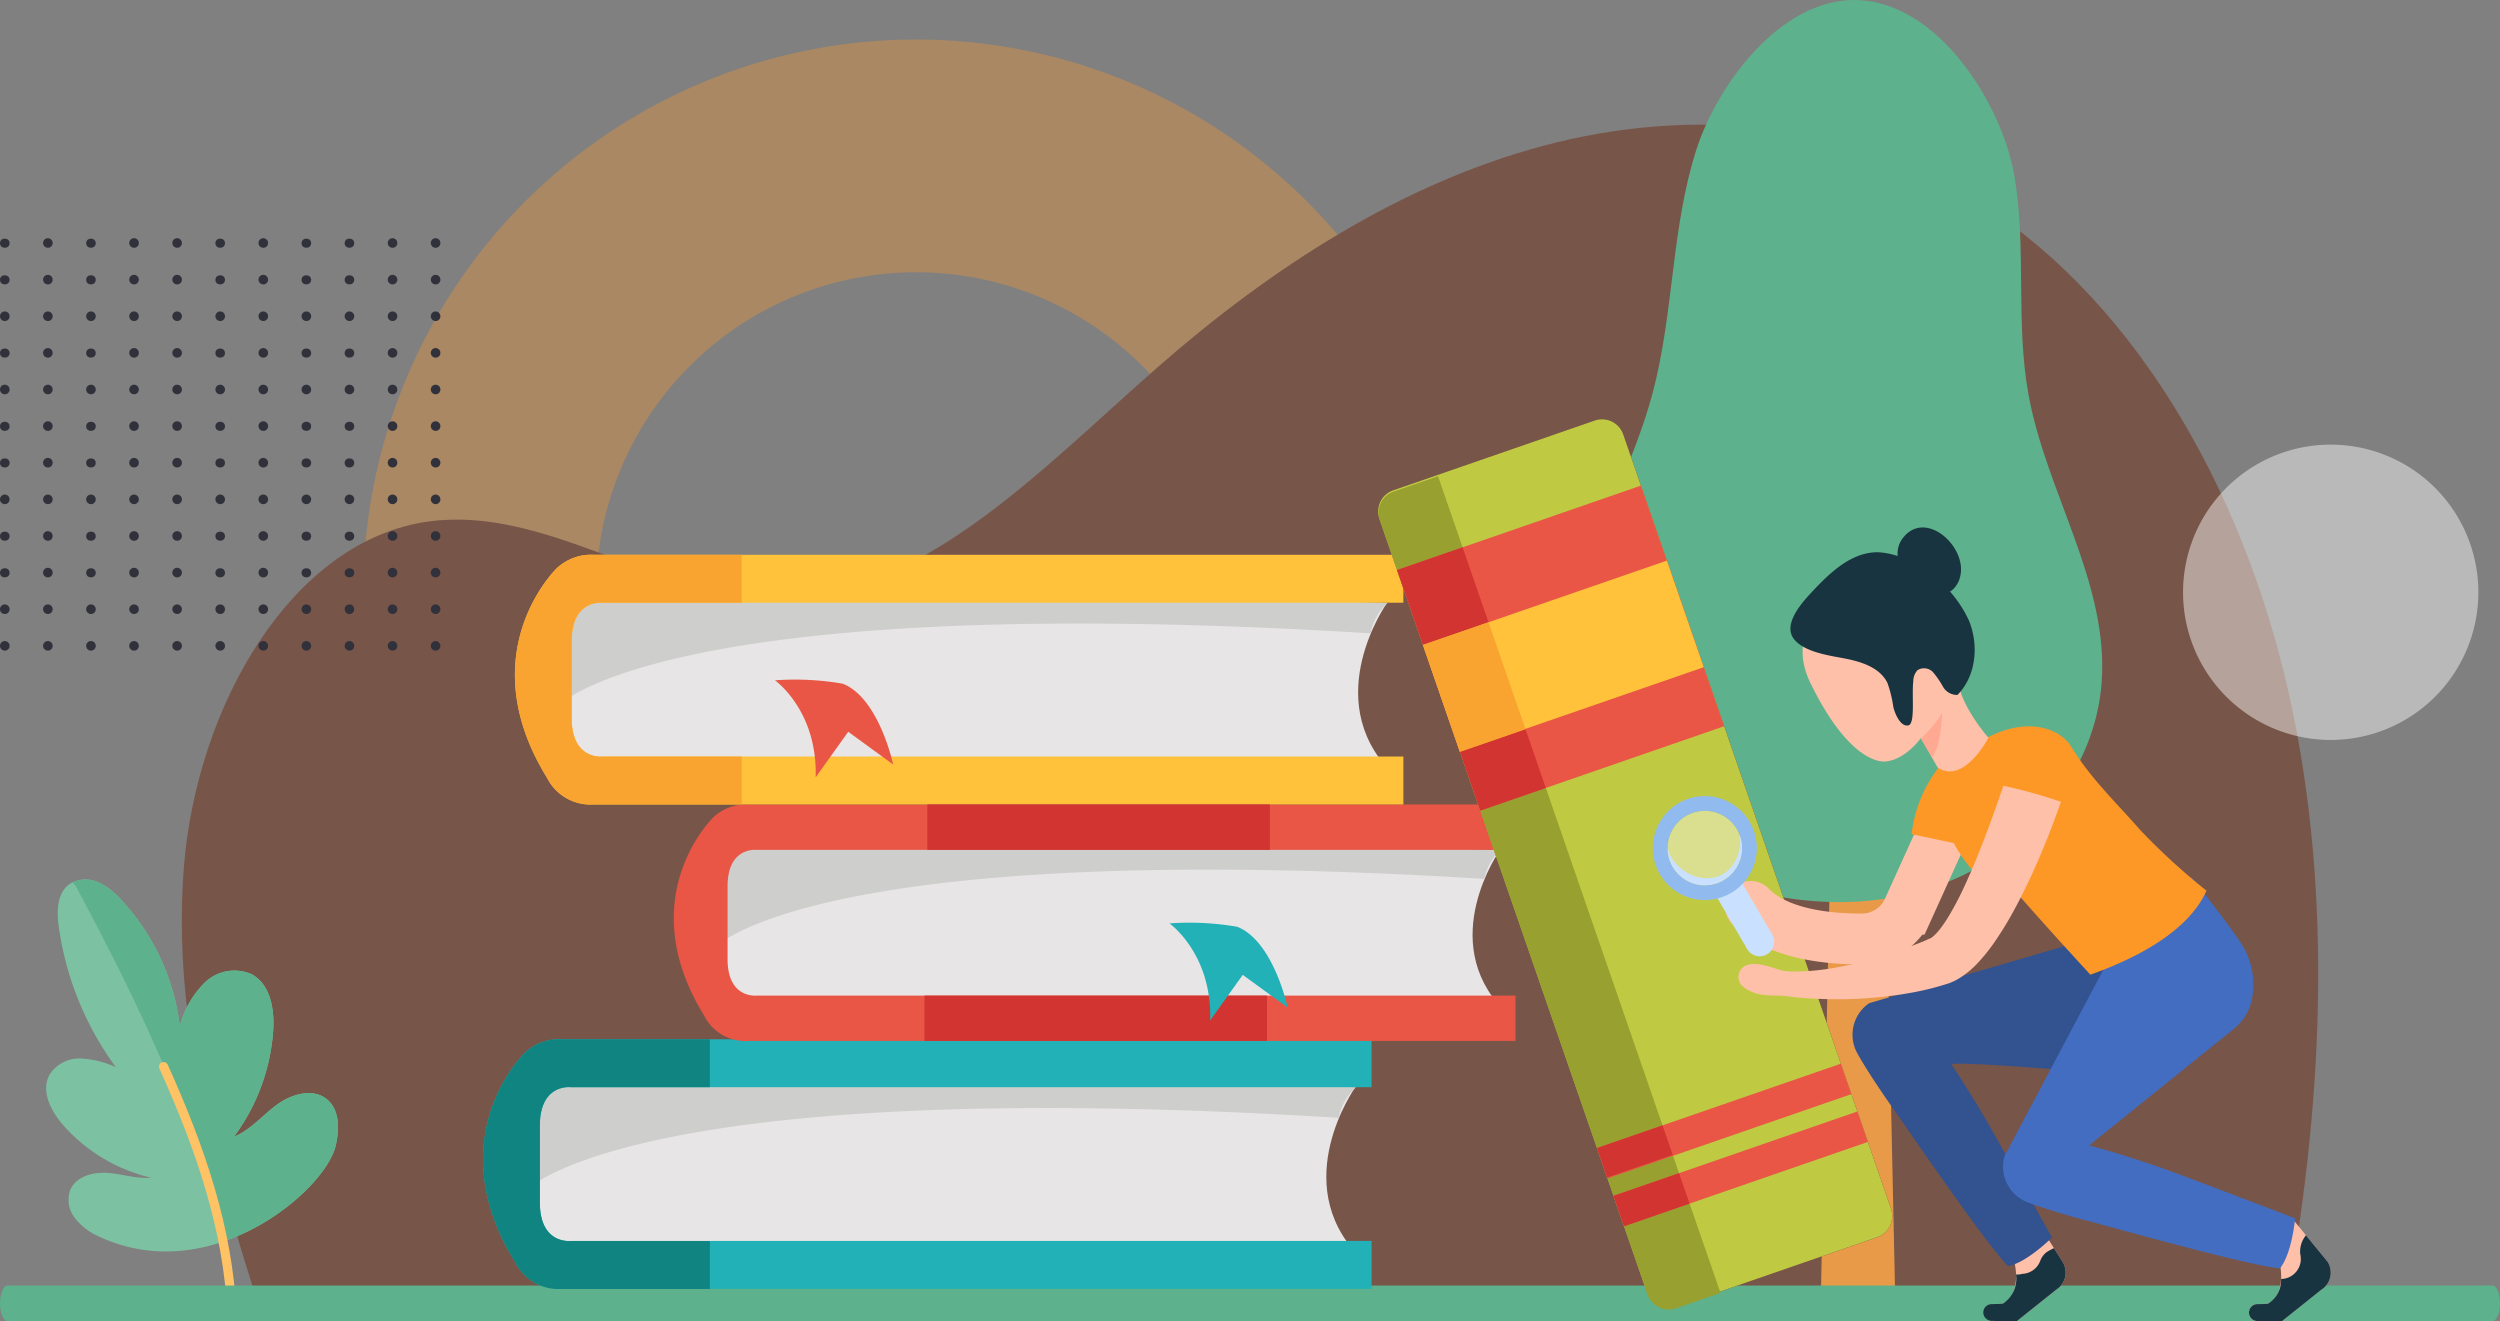 <svg xmlns="http://www.w3.org/2000/svg" xmlns:xlink="http://www.w3.org/1999/xlink" width="295" height="155.889" viewBox="0 0 295 155.889">
  <rect x="0" y="0" width="295" height="155.889" fill="#808080" stroke="none"/>
  <defs>
    <clipPath id="clip-path">
      <rect id="Rectángulo_48417" data-name="Rectángulo 48417" width="137" height="69.891" transform="translate(0 9)" fill="#12263f"/>
    </clipPath>
  </defs>
  <g id="Grupo_953317" data-name="Grupo 953317" transform="translate(-909.966 -3580)">
    <g id="Grupo_952457" data-name="Grupo 952457" transform="translate(861.359 3487.515)">
      <g id="Enmascarar_grupo_952127" data-name="Enmascarar grupo 952127" transform="translate(88.641 83.485)" opacity="0.33" clip-path="url(#clip-path)">
        <path id="Trazado_151731" data-name="Trazado 151731" d="M65.23,103A37.765,37.765,0,1,1,103,65.23,37.808,37.808,0,0,1,65.23,103m0,27.465A65.23,65.23,0,1,0,0,65.23,65.23,65.23,0,0,0,65.23,130.461Z" transform="translate(2.83 13.661)" fill="#fd9827"/>
      </g>
      <path id="Trazado_656891" data-name="Trazado 656891" d="M344.177,313.352c4.5-23.993,5.854-49.176.606-72.918-5.487-24.826-18.883-47.933-38.339-59.3-15.237-8.9-33.2-10.087-49.773-5.648S224.8,189.695,211.15,201.663c-13.939,12.219-28.167,27.6-45.516,27.2-13.784-.321-26.683-10.918-40.381-9.07C109.1,221.97,97.836,241.481,96.32,260.617c-1.428,18.035,3.7,35.736,9.164,52.735Z" transform="translate(-26.018 -65.78)" fill="#785549"/>
      <g id="Grupo_952437" data-name="Grupo 952437" transform="translate(233.198 92.486)">
        <path id="Trazado_656892" data-name="Trazado 656892" d="M532.825,356.735h-8.815l1.356-63.157h6.1Z" transform="translate(-493.763 -202.703)" fill="#e89a49"/>
        <path id="Trazado_656893" data-name="Trazado 656893" d="M472.683,110.062c-3,9.262-2.671,19.3-5.163,28.713-2.04,7.707-5.92,14.8-8.36,22.392s-3.3,16.265.562,23.239c2.884,5.207,8.063,8.8,13.536,11.139,9.37,4,20.363,4.725,29.735.728s16.727-13.059,17.486-23.22c.876-11.729-6.513-22.408-8.626-33.979-1.543-8.449-.231-17.212-1.64-25.685-1.36-8.178-8.365-19.757-17.58-20.824C483.157,91.465,475.212,102.263,472.683,110.062Z" transform="translate(-457.077 -92.486)" fill="#5db18c"/>
      </g>
      <g id="Grupo_952439" data-name="Grupo 952439" transform="translate(54.054 196.266)">
        <g id="Grupo_952438" data-name="Grupo 952438">
          <path id="Trazado_656894" data-name="Trazado 656894" d="M66.809,364.224a7.146,7.146,0,0,1-2.763-2.144,3.471,3.471,0,0,1-.537-3.33c.682-1.58,2.689-2.119,4.406-1.992s3.406.717,5.121.565a19.885,19.885,0,0,1-10.408-6.252c-1.428-1.637-2.613-4-1.57-5.9a4.163,4.163,0,0,1,3.654-1.914,11.172,11.172,0,0,1,4.173,1.029,36.551,36.551,0,0,1-6.738-16.593c-.247-1.79-.216-3.934,1.243-5a3.555,3.555,0,0,1,3.4-.238,8.3,8.3,0,0,1,2.8,2.158,26.476,26.476,0,0,1,6.837,14.821,11.34,11.34,0,0,1,2.944-5.136,5.044,5.044,0,0,1,5.54-.982c2.217,1.192,2.71,4.153,2.539,6.663a23.758,23.758,0,0,1-4.629,12.508c1.958-.8,3.364-2.525,5.07-3.778s4.2-1.987,5.861-.67c1.571,1.249,1.539,3.642,1.05,5.588C93.464,358.962,79.955,370.451,66.809,364.224Z" transform="translate(-60.66 -322.135)" fill="#7dc1a3"/>
          <path id="Trazado_656895" data-name="Trazado 656895" d="M68.107,323.265a3.463,3.463,0,0,0-.593-.8,3.711,3.711,0,0,1,3.034-.012,8.3,8.3,0,0,1,2.8,2.158,26.475,26.475,0,0,1,6.837,14.821,11.34,11.34,0,0,1,2.944-5.136,5.044,5.044,0,0,1,5.54-.982c2.217,1.192,2.71,4.153,2.539,6.663a23.758,23.758,0,0,1-4.629,12.508c1.958-.8,3.364-2.525,5.07-3.778s4.2-1.987,5.861-.67c1.571,1.249,1.539,3.642,1.05,5.588-.819,3.26-6.18,8.815-13.226,11.226C81.849,350.231,75.126,336.471,68.107,323.265Z" transform="translate(-64.417 -322.135)" fill="#5db18c"/>
        </g>
        <path id="Trazado_656896" data-name="Trazado 656896" d="M91.318,370.989c4.314,9.565,7.64,19.123,8.077,29.346" transform="translate(-77.463 -348.911)" fill="none" stroke="#ffc366" stroke-linecap="round" stroke-miterlimit="10" stroke-width="1.077"/>
      </g>
      <path id="Trazado_656941" data-name="Trazado 656941" d="M48.607,435.587h0c0,1.158.4,2.1.893,2.1H342.714c.493,0,.893-.94.893-2.1h0c0-1.159-.4-2.1-.893-2.1H49.5C49.007,433.488,48.607,434.428,48.607,435.587Z" transform="translate(0 -189.311)" fill="#5db18c"/>
    </g>
    <g id="Grupo_952483" data-name="Grupo 952483" transform="translate(177.101 3129.182)">
      <g id="Grupo_952458" data-name="Grupo 952458" transform="translate(795.269 577.784)">
        <path id="Trazado_656942" data-name="Trazado 656942" d="M901.3,701.632s-7.938,11.2.485,19.911H804.3l-.486-21.292Z" transform="translate(-803.81 -700.251)" fill="#e7e5e5"/>
      </g>
      <g id="Grupo_952459" data-name="Grupo 952459" transform="translate(795.269 576.771)">
        <path id="Trazado_656943" data-name="Trazado 656943" d="M803.81,711.867c1.3-1.039,16.446-13.163,95.56-8.281a6.455,6.455,0,0,1,2.05-3.615l-96.289-2.333Z" transform="translate(-803.81 -697.638)" fill="#cececd"/>
      </g>
      <g id="Grupo_952460" data-name="Grupo 952460" transform="translate(789.865 573.449)">
        <path id="Trazado_656944" data-name="Trazado 656944" d="M796.57,702.015v-2.772c0-4.919,3.582-4.523,3.582-4.523h94.555v-5.655h-95.53a5.982,5.982,0,0,0-4.368,1.586h0l0,0c-.087.084-.167.167-.245.252a.141.141,0,0,0-.023.026c-.045.051-.091.1-.13.146-1.807,2.034-8.8,11.26-.75,24.3a5.736,5.736,0,0,0,5.52,3.144h95.53v-5.655H800.152s-3.582.4-3.582-4.52v-6.334Z" transform="translate(-789.865 -689.064)" fill="#22b1b6"/>
      </g>
      <g id="Grupo_952461" data-name="Grupo 952461" transform="translate(817.487 549.851)">
        <path id="Trazado_656945" data-name="Trazado 656945" d="M953.5,629.476s-7.521,10.611.455,18.863H861.61l-.463-20.171Z" transform="translate(-861.147 -628.167)" fill="#e7e5e5"/>
      </g>
      <g id="Grupo_952462" data-name="Grupo 952462" transform="translate(817.487 548.889)">
        <path id="Trazado_656946" data-name="Trazado 656946" d="M861.147,639.167c1.233-.983,15.582-12.469,90.526-7.845a6.136,6.136,0,0,1,1.943-3.424L862.4,625.685Z" transform="translate(-861.147 -625.685)" fill="#cececd"/>
      </g>
      <g id="Grupo_952463" data-name="Grupo 952463" transform="translate(812.37 545.744)">
        <path id="Trazado_656947" data-name="Trazado 656947" d="M854.292,629.837V627.21c0-4.661,3.395-4.284,3.395-4.284h89.575v-5.358h-90.5a5.679,5.679,0,0,0-4.136,1.5v0l0,0c-.08.079-.156.161-.229.241-.009.009-.016.019-.024.026-.042.048-.085.091-.123.136-1.713,1.928-8.337,10.673-.711,23.029a5.437,5.437,0,0,0,5.227,2.976h90.5v-5.354H857.686s-3.395.375-3.395-4.284v-6Z" transform="translate(-847.942 -617.568)" fill="#ea5645"/>
      </g>
      <g id="Grupo_952464" data-name="Grupo 952464" transform="translate(799.025 520.619)">
        <path id="Trazado_656948" data-name="Trazado 656948" d="M910.99,554.111s-7.941,11.2.485,19.911H813.989L813.5,552.73Z" transform="translate(-813.503 -552.73)" fill="#e7e5e5"/>
      </g>
      <g id="Grupo_952465" data-name="Grupo 952465" transform="translate(799.025 519.605)">
        <path id="Trazado_656949" data-name="Trazado 656949" d="M813.5,564.343c1.3-1.042,16.447-13.163,95.557-8.284a6.467,6.467,0,0,1,2.054-3.613l-96.29-2.334Z" transform="translate(-813.503 -550.113)" fill="#cececd"/>
      </g>
      <g id="Grupo_952466" data-name="Grupo 952466" transform="translate(793.621 516.282)">
        <path id="Trazado_656950" data-name="Trazado 656950" d="M806.262,554.491v-2.772c0-4.922,3.583-4.524,3.583-4.524H904.4v-5.656H808.868a5.98,5.98,0,0,0-4.365,1.587v0l0,0c-.084.084-.165.17-.242.253l-.026.027c-.043.05-.091.1-.131.145-1.8,2.037-8.8,11.264-.748,24.306A5.738,5.738,0,0,0,808.868,571H904.4v-5.655H809.846s-3.583.4-3.583-4.521v-6.334Z" transform="translate(-799.559 -541.539)" fill="#ffc23a"/>
      </g>
      <g id="Grupo_952467" data-name="Grupo 952467" transform="translate(842.287 545.744)">
        <rect id="Rectángulo_45996" data-name="Rectángulo 45996" width="40.422" height="5.358" transform="translate(0 0)" fill="#d13431"/>
      </g>
      <g id="Grupo_952468" data-name="Grupo 952468" transform="translate(841.953 568.299)">
        <rect id="Rectángulo_45997" data-name="Rectángulo 45997" width="40.421" height="5.355" fill="#d13431"/>
      </g>
      <g id="Grupo_952469" data-name="Grupo 952469" transform="translate(793.621 516.282)">
        <path id="Trazado_656951" data-name="Trazado 656951" d="M809.846,565.346s-3.583.4-3.583-4.521v-9.106c0-4.922,3.583-4.524,3.583-4.524h16.477v-5.656H808.868a5.98,5.98,0,0,0-4.365,1.587v0l0,0c-.084.084-.165.17-.242.253l-.026.027c-.043.05-.091.1-.131.145-1.8,2.037-8.8,11.264-.748,24.306A5.738,5.738,0,0,0,808.868,571h17.456v-5.655Z" transform="translate(-799.559 -541.539)" fill="#f9a431"/>
      </g>
      <g id="Grupo_952470" data-name="Grupo 952470" transform="translate(870.864 559.698)">
        <path id="Trazado_656952" data-name="Trazado 656952" d="M1006.888,654.059a33.257,33.257,0,0,0-7.995-.4s5.044,3.574,4.8,11.452l3.848-5.378,5.3,3.863S1011.173,655.756,1006.888,654.059Z" transform="translate(-998.893 -653.58)" fill="#22b1b6"/>
      </g>
      <g id="Grupo_952471" data-name="Grupo 952471" transform="translate(824.317 531.015)">
        <path id="Trazado_656953" data-name="Trazado 656953" d="M886.767,580.038a33.1,33.1,0,0,0-8-.4s5.043,3.57,4.8,11.451l3.846-5.381,5.3,3.865S891.051,581.733,886.767,580.038Z" transform="translate(-878.772 -579.558)" fill="#ea5645"/>
      </g>
      <g id="Grupo_952472" data-name="Grupo 952472" transform="translate(789.865 573.447)">
        <path id="Trazado_656954" data-name="Trazado 656954" d="M800.152,712.867s-3.583.4-3.583-4.52v-9.106c0-4.922,3.583-4.523,3.583-4.523H816.63v-5.656H799.174a5.978,5.978,0,0,0-4.365,1.587v0l0,0c-.084.084-.165.17-.242.253a.344.344,0,0,0-.026.028c-.044.049-.091.1-.131.145-1.8,2.037-8.8,11.264-.749,24.306a5.738,5.738,0,0,0,5.517,3.144H816.63v-5.655Z" transform="translate(-789.866 -689.061)" fill="#0f8481"/>
      </g>
      <g id="Grupo_952482" data-name="Grupo 952482" transform="translate(895.47 500.303)">
        <g id="Grupo_952473" data-name="Grupo 952473" transform="translate(0 0)">
          <path id="Trazado_656955" data-name="Trazado 656955" d="M1122.938,593.485a2.644,2.644,0,0,1-1.687,3.338l-23.7,8.2a2.649,2.649,0,0,1-3.39-1.581l-31.626-91.449a2.646,2.646,0,0,1,1.689-3.338l23.7-8.2a2.646,2.646,0,0,1,3.39,1.581Z" transform="translate(-1062.391 -500.303)" fill="#61313e"/>
        </g>
        <g id="Grupo_952474" data-name="Grupo 952474" transform="translate(0 0)">
          <path id="Trazado_656956" data-name="Trazado 656956" d="M1122.938,593.485a2.644,2.644,0,0,1-1.687,3.338l-23.7,8.2a2.649,2.649,0,0,1-3.39-1.581l-31.626-91.449a2.646,2.646,0,0,1,1.689-3.338l23.7-8.2a2.646,2.646,0,0,1,3.39,1.581Z" transform="translate(-1062.391 -500.303)" fill="#c0c942"/>
        </g>
        <g id="Grupo_952475" data-name="Grupo 952475" transform="translate(0.056 6.714)">
          <path id="Trazado_656957" data-name="Trazado 656957" d="M1064.362,519.427a2.642,2.642,0,0,0-1.687,3.338l31.626,91.448a2.646,2.646,0,0,0,3.39,1.581l5.2-1.8-33.329-96.367Z" transform="translate(-1062.535 -517.628)" fill="#98a02f"/>
        </g>
        <g id="Grupo_952476" data-name="Grupo 952476" transform="translate(25.834 76.029)">
          <rect id="Rectángulo_45998" data-name="Rectángulo 45998" width="30.454" height="3.8" transform="translate(0 9.955) rotate(-19.08)" fill="#ea5645"/>
        </g>
        <g id="Grupo_952477" data-name="Grupo 952477" transform="translate(27.784 81.668)">
          <rect id="Rectángulo_45999" data-name="Rectángulo 45999" width="30.454" height="3.801" transform="translate(0 9.954) rotate(-19.077)" fill="#ea5645"/>
        </g>
        <g id="Grupo_952478" data-name="Grupo 952478" transform="translate(25.834 83.307)">
          <rect id="Rectángulo_46000" data-name="Rectángulo 46000" width="8.189" height="3.686" transform="translate(0 2.677) rotate(-19.077)" fill="#d13431"/>
        </g>
        <g id="Grupo_952479" data-name="Grupo 952479" transform="translate(27.785 88.946)">
          <rect id="Rectángulo_46001" data-name="Rectángulo 46001" width="8.189" height="3.801" transform="translate(0 2.677) rotate(-19.076)" fill="#d13431"/>
        </g>
        <g id="Grupo_952480" data-name="Grupo 952480" transform="translate(2.244 7.821)">
          <rect id="Rectángulo_46002" data-name="Rectángulo 46002" width="30.454" height="30.043" transform="matrix(0.945, -0.327, 0.327, 0.945, 0, 9.955)" fill="#ea5645"/>
        </g>
        <g id="Grupo_952481" data-name="Grupo 952481" transform="translate(2.244 15.1)">
          <rect id="Rectángulo_46003" data-name="Rectángulo 46003" width="8.188" height="30.043" transform="translate(0 2.677) rotate(-19.081)" fill="#d13431"/>
        </g>
        <rect id="Rectángulo_46004" data-name="Rectángulo 46004" width="30.454" height="13.311" transform="translate(5.303 26.618) rotate(-19.077)" fill="#ffc23a"/>
        <rect id="Rectángulo_46005" data-name="Rectángulo 46005" width="8.188" height="13.357" transform="translate(5.303 26.618) rotate(-19.071)" fill="#f9a431"/>
      </g>
    </g>
    <g id="Grupo_952484" data-name="Grupo 952484" transform="translate(1105 3642.242)">
      <path id="Trazado_656905" data-name="Trazado 656905" d="M570.8,414.319l-1.857-2.957-4.068,2.122c.521,1.372.987,4.661-1.093,5.765a5.125,5.125,0,0,1-.654.054l-.723.011a1,1,0,0,0,.033,1.99l2.983.011,4.624-3.691A2.4,2.4,0,0,0,570.8,414.319Z" transform="translate(-522.457 -327.669)" fill="#ffc0a9"/>
      <path id="Trazado_656906" data-name="Trazado 656906" d="M640.012,412.01l-3.967-4.861-1.957,4.026c.521,1.372.988,4.661-1.093,5.765a5.12,5.12,0,0,1-.654.054l-.723.011a1,1,0,0,0,.033,1.99l2.983.011,4.624-3.691A2.4,2.4,0,0,0,640.012,412.01Z" transform="translate(-560.39 -325.36)" fill="#ffc0a9"/>
      <path id="Trazado_656907" data-name="Trazado 656907" d="M569.791,414.341a6.011,6.011,0,0,0-.822.446l-.008,0a2.233,2.233,0,0,0-.793,1.058,2.355,2.355,0,0,1-2.109,1.528,2.041,2.041,0,0,1-.747.075,3.516,3.516,0,0,1-1.528,3.429,5.127,5.127,0,0,1-.654.054l-.723.011a1,1,0,0,0-.956.911,1.016,1.016,0,0,0,1.034,1.08l2.938.01,4.624-3.691a2.4,2.4,0,0,0,.755-3.305Z" transform="translate(-522.456 -329.302)" fill="#193441"/>
      <path id="Trazado_656908" data-name="Trazado 656908" d="M637.452,410.968a5.013,5.013,0,0,0-.378.6,3.152,3.152,0,0,0-.3,1.55,3.253,3.253,0,0,1,.077.726v.074a2.369,2.369,0,0,1-.814,1.633,2.305,2.305,0,0,1-1.512.577,3.254,3.254,0,0,1-1.527,2.907,5.12,5.12,0,0,1-.654.054l-.723.011a1,1,0,0,0,.033,1.99l2.983.011,4.624-3.691a2.4,2.4,0,0,0,.756-3.305Z" transform="translate(-560.39 -327.453)" fill="#193441"/>
      <path id="Trazado_656909" data-name="Trazado 656909" d="M529.111,340.469l.153-.113,28.294-8.259a119.951,119.951,0,0,1,2.4,16.778s-21.36-1.865-20.953-1.25q2.052,3.09,3.933,6.3c1.255,2.138,7.9,14.086,7.9,14.087s-2.946,2.946-5.164,3.373c-2.411-2.283-12.346-16.86-13.776-18.877-.717-1.007-1.4-2.036-2.088-3.065-.667-1.042-1.338-2.081-1.94-3.167A4.513,4.513,0,0,1,529.111,340.469Z" transform="translate(-503.739 -284.224)" fill="#325290"/>
      <path id="Trazado_656910" data-name="Trazado 656910" d="M578.909,349.742q3.559,1.047,7.062,2.294c2.335.83,15.105,5.71,15.107,5.71s-.362,4.15-1.787,5.9c-3.314-.2-20.3-4.974-22.689-5.6-1.2-.311-2.384-.657-3.57-1.005-1.18-.369-2.363-.733-3.522-1.178a4.512,4.512,0,0,1-2.778-5.246l.044-.185,11.833-22.323c.183-.776-3.946-4.2-3.946-4.2l14.219-6.4s4.73,6.026,5.927,7.955a8.859,8.859,0,0,1,1.1,6.721l-.006.024a5.908,5.908,0,0,1-2.074,3.2l-17.051,13.73C577.489,349.337,578.2,349.532,578.909,349.742Z" transform="translate(-525.287 -276.23)" fill="#426dc0"/>
      <path id="Trazado_656911" data-name="Trazado 656911" d="M524.552,300.083l-5.277,11.646a5.98,5.98,0,0,1-5.428,3.505c-3.985.019-10-.558-13.164-3.843" transform="translate(-489.152 -266.678)" fill="none" stroke="#ffc0a9" stroke-linecap="round" stroke-miterlimit="10" stroke-width="6"/>
      <path id="Trazado_656912" data-name="Trazado 656912" d="M563.84,307.4s-4.394-4.769-7.779-8.618c-2.528-2.874-2.593-.472-4.838-2.314a18.426,18.426,0,0,1-3.5-4.6l-4.977-1.048a15.737,15.737,0,0,1,3.3-8.005l3.813-2.28c5.693-3.98,10.293-2.428,11.75,0,2.191,3.652,5.591,6.883,8.115,9.795a76.963,76.963,0,0,0,7.815,7.156C575.611,301.839,570.282,305.1,563.84,307.4Z" transform="translate(-512.209 -254.628)" fill="#fd9827"/>
      <g id="Grupo_952449" data-name="Grupo 952449" transform="translate(17.673 6.743)">
        <g id="Grupo_952448" data-name="Grupo 952448">
          <path id="Trazado_656913" data-name="Trazado 656913" d="M515.218,252.736c-1.98-4.057-.847-7.547,3.435-10.3a8.9,8.9,0,0,1,8.55-.481l.4.185a10.692,10.692,0,0,1,5.139,6.124s-.362.319-.211,3.632,3.672,7.251,3.672,7.251-2.857,5.569-5.986,3.525l-2-3.468s-1.776,2.543-4.172,2.75C522.786,262.059,519.26,261.015,515.218,252.736Z" transform="translate(-514.274 -241.085)" fill="#ffc0a9"/>
        </g>
      </g>
      <path id="Trazado_656914" data-name="Trazado 656914" d="M547.091,278.746a22.355,22.355,0,0,0,.611-4.115,18.236,18.236,0,0,1-2.513,3.014l1.306,2.263C546.683,279.517,546.885,279.13,547.091,278.746Z" transform="translate(-513.546 -252.728)" fill="#ff9f89" opacity="0.7"/>
      <path id="Trazado_656915" data-name="Trazado 656915" d="M528.824,293.614l-.043-.01c-.4,1.213-1.005,2.92-1.753,4.945-.38,1.028-.81,2.132-1.271,3.289s-.984,2.354-1.537,3.563a36.887,36.887,0,0,1-1.843,3.529,15.843,15.843,0,0,1-1.033,1.536,5.858,5.858,0,0,1-.925.981c-.05.041-.086.066-.1.08l-.006.008s.048-.018.018-.005l-.016.007-.032.014-.129.057-.258.114-.456.2-.477.2c-.647.253-1.3.5-1.965.741-1.325.461-2.653.911-3.96,1.268s-2.586.664-3.808.89a29.518,29.518,0,0,1-3.463.447c-.537.033-1.051.048-1.54.054a6.939,6.939,0,0,1-1.375-.083c-.849-.174-1.535-.494-2.116-.611a5.411,5.411,0,0,0-1.37-.189,2.253,2.253,0,0,0-.531.041l-.183.043a1.483,1.483,0,0,0-.766,2.414,2.745,2.745,0,0,0,.489.4,4.624,4.624,0,0,0,1.57.654,6.95,6.95,0,0,0,1.183.147l1.386.037c.488.019,1,.1,1.539.165s1.108.112,1.7.148c1.185.085,2.467.108,3.824.107s2.784-.08,4.258-.215a44.731,44.731,0,0,0,4.536-.638c.77-.152,1.547-.324,2.326-.538l.59-.165.607-.182.27-.084.135-.042.051-.016.051-.019.123-.049a6.619,6.619,0,0,0,.905-.436,10.68,10.68,0,0,0,2.435-2.006,21.366,21.366,0,0,0,1.657-2.041,39.9,39.9,0,0,0,2.49-4.02c.725-1.31,1.347-2.593,1.92-3.81s1.071-2.378,1.52-3.453c.9-2.148,1.546-3.966,2.006-5.242.042-.118.081-.227.119-.337A58.267,58.267,0,0,0,528.824,293.614Z" transform="translate(-487.42 -263.127)" fill="#ffc0a9"/>
      <g id="Grupo_952450" data-name="Grupo 952450" transform="translate(0 31.695)">
        <path id="Rectángulo_45994" data-name="Rectángulo 45994" d="M0,0H3.41a0,0,0,0,1,0,0V7.282a1.7,1.7,0,0,1-1.7,1.7h0A1.7,1.7,0,0,1,0,7.282V0A0,0,0,0,1,0,0Z" transform="matrix(0.863, -0.505, 0.505, 0.863, 7.466, 11.78)" fill="#c9e1ff"/>
        <path id="Trazado_656916" data-name="Trazado 656916" d="M487.205,302.325a4.394,4.394,0,1,1-6.012-1.57A4.394,4.394,0,0,1,487.205,302.325Z" transform="translate(-477.279 -298.41)" fill="#fff" opacity="0.4"/>
        <path id="Trazado_656917" data-name="Trazado 656917" d="M478.2,297.142a6.134,6.134,0,1,0,8.393,2.192A6.134,6.134,0,0,0,478.2,297.142Zm6.892,3.072a4.394,4.394,0,1,1-6.012-1.57A4.394,4.394,0,0,1,485.094,300.214Z" transform="translate(-475.167 -296.299)" fill="#91baee"/>
        <path id="Trazado_656918" data-name="Trazado 656918" d="M487.221,309.061c-1.765,4.228-7.157,2.54-8.194-.983a4.391,4.391,0,1,0,8.5-1.629A4.523,4.523,0,0,1,487.221,309.061Z" transform="translate(-477.283 -301.862)" fill="#c9e1ff"/>
      </g>
      <path id="Trazado_656919" data-name="Trazado 656919" d="M517.509,245.162c1.982.38,4.181,1.085,5.049,2.908a14.886,14.886,0,0,1,.689,2.834c.239.945.891,2.32,1.752,2.158s.4-3.472.6-5.209a1.962,1.962,0,0,1,.492-1.306,1.441,1.441,0,0,1,1.858.257,10.945,10.945,0,0,1,1.163,1.7,1.91,1.91,0,0,0,1.7.959c2.2-2.224,2.542-5.86,1.361-8.759a14.2,14.2,0,0,0-6.364-6.664,9.224,9.224,0,0,0-4.359-1.416c-3.207-.037-5.786,2.5-7.965,4.85-1.17,1.264-3.418,3.825-1.837,5.555C512.948,244.445,515.757,244.826,517.509,245.162Z" transform="translate(-494.865 -229.702)" fill="#193441"/>
      <path id="Trazado_656920" data-name="Trazado 656920" d="M545.444,233.606a2.856,2.856,0,0,0,.985-1.556c1-3.543-4.114-8.2-6.785-4.57C537.379,230.56,542.294,235.922,545.444,233.606Z" transform="translate(-510.19 -226.163)" fill="#193441"/>
    </g>
    <path id="Trazado_658533" data-name="Trazado 658533" d="M17.424,34.848A17.424,17.424,0,1,0,0,17.424,17.424,17.424,0,0,0,17.424,34.848Z" transform="translate(1167.565 3632.466)" fill="#fff" opacity="0.45"/>
    <g id="Grupo_953315" data-name="Grupo 953315" transform="translate(909.966 3608.158)">
      <g id="Grupo_53306" data-name="Grupo 53306" transform="translate(0 47.536)">
        <path id="Trazado_99200" data-name="Trazado 99200" d="M415.344,50.764a.565.565,0,1,0-.565.54A.553.553,0,0,0,415.344,50.764Z" transform="translate(-414.214 -50.224)" fill="#31313c"/>
        <path id="Trazado_99201" data-name="Trazado 99201" d="M423.79,50.764a.565.565,0,1,0-.565.54A.553.553,0,0,0,423.79,50.764Z" transform="translate(-417.577 -50.224)" fill="#31313c"/>
        <path id="Trazado_99202" data-name="Trazado 99202" d="M432.236,50.764a.565.565,0,1,0-.564.54A.553.553,0,0,0,432.236,50.764Z" transform="translate(-420.939 -50.224)" fill="#31313c"/>
        <path id="Trazado_99203" data-name="Trazado 99203" d="M440.683,50.764a.565.565,0,1,0-.565.54A.553.553,0,0,0,440.683,50.764Z" transform="translate(-424.302 -50.224)" fill="#31313c"/>
        <path id="Trazado_99204" data-name="Trazado 99204" d="M449.129,50.764a.565.565,0,1,0-.565.54A.553.553,0,0,0,449.129,50.764Z" transform="translate(-427.665 -50.224)" fill="#31313c"/>
        <path id="Trazado_99205" data-name="Trazado 99205" d="M457.575,50.764a.565.565,0,1,0-.565.54A.553.553,0,0,0,457.575,50.764Z" transform="translate(-431.027 -50.224)" fill="#31313c"/>
        <path id="Trazado_99206" data-name="Trazado 99206" d="M466.022,50.764a.565.565,0,1,0-.565.54A.553.553,0,0,0,466.022,50.764Z" transform="translate(-434.39 -50.224)" fill="#31313c"/>
        <path id="Trazado_99207" data-name="Trazado 99207" d="M474.468,50.764a.565.565,0,1,0-.565.54A.553.553,0,0,0,474.468,50.764Z" transform="translate(-437.753 -50.224)" fill="#31313c"/>
        <path id="Trazado_99208" data-name="Trazado 99208" d="M482.914,50.764a.565.565,0,1,0-.565.54A.553.553,0,0,0,482.914,50.764Z" transform="translate(-441.115 -50.224)" fill="#31313c"/>
        <path id="Trazado_99209" data-name="Trazado 99209" d="M491.361,50.764a.565.565,0,1,0-.565.54A.553.553,0,0,0,491.361,50.764Z" transform="translate(-444.478 -50.224)" fill="#31313c"/>
        <path id="Trazado_99210" data-name="Trazado 99210" d="M499.807,50.764a.565.565,0,1,0-.565.54A.553.553,0,0,0,499.807,50.764Z" transform="translate(-447.841 -50.224)" fill="#31313c"/>
      </g>
      <g id="Grupo_53307" data-name="Grupo 53307" transform="translate(0 43.214)">
        <path id="Trazado_99211" data-name="Trazado 99211" d="M415.344,58.272a.565.565,0,1,0-.565.54A.553.553,0,0,0,415.344,58.272Z" transform="translate(-414.214 -57.732)" fill="#31313c"/>
        <path id="Trazado_99212" data-name="Trazado 99212" d="M423.79,58.272a.565.565,0,1,0-.565.54A.553.553,0,0,0,423.79,58.272Z" transform="translate(-417.577 -57.732)" fill="#31313c"/>
        <path id="Trazado_99213" data-name="Trazado 99213" d="M432.236,58.272a.565.565,0,1,0-.564.54A.553.553,0,0,0,432.236,58.272Z" transform="translate(-420.939 -57.732)" fill="#31313c"/>
        <path id="Trazado_99214" data-name="Trazado 99214" d="M440.683,58.272a.565.565,0,1,0-.565.54A.553.553,0,0,0,440.683,58.272Z" transform="translate(-424.302 -57.732)" fill="#31313c"/>
        <path id="Trazado_99215" data-name="Trazado 99215" d="M449.129,58.272a.565.565,0,1,0-.565.54A.553.553,0,0,0,449.129,58.272Z" transform="translate(-427.665 -57.732)" fill="#31313c"/>
        <path id="Trazado_99216" data-name="Trazado 99216" d="M457.575,58.272a.565.565,0,1,0-.565.54A.553.553,0,0,0,457.575,58.272Z" transform="translate(-431.027 -57.732)" fill="#31313c"/>
        <path id="Trazado_99217" data-name="Trazado 99217" d="M466.022,58.272a.565.565,0,1,0-.565.54A.553.553,0,0,0,466.022,58.272Z" transform="translate(-434.39 -57.732)" fill="#31313c"/>
        <path id="Trazado_99218" data-name="Trazado 99218" d="M474.468,58.272a.565.565,0,1,0-.565.54A.553.553,0,0,0,474.468,58.272Z" transform="translate(-437.753 -57.732)" fill="#31313c"/>
        <path id="Trazado_99219" data-name="Trazado 99219" d="M482.914,58.272a.565.565,0,1,0-.565.54A.553.553,0,0,0,482.914,58.272Z" transform="translate(-441.115 -57.732)" fill="#31313c"/>
        <path id="Trazado_99220" data-name="Trazado 99220" d="M491.361,58.272a.565.565,0,1,0-.565.54A.553.553,0,0,0,491.361,58.272Z" transform="translate(-444.478 -57.732)" fill="#31313c"/>
        <path id="Trazado_99221" data-name="Trazado 99221" d="M499.807,58.272a.565.565,0,1,0-.565.54A.553.553,0,0,0,499.807,58.272Z" transform="translate(-447.841 -57.732)" fill="#31313c"/>
      </g>
      <g id="Grupo_53308" data-name="Grupo 53308" transform="translate(0 38.893)">
        <ellipse id="Elipse_3955" data-name="Elipse 3955" cx="0.565" cy="0.54" rx="0.565" ry="0.54" transform="translate(0 0)" fill="#31313c"/>
        <path id="Trazado_99222" data-name="Trazado 99222" d="M423.79,65.78a.565.565,0,1,0-.565.54A.553.553,0,0,0,423.79,65.78Z" transform="translate(-417.577 -65.24)" fill="#31313c"/>
        <ellipse id="Elipse_3956" data-name="Elipse 3956" cx="0.565" cy="0.54" rx="0.565" ry="0.54" transform="translate(10.167 0)" fill="#31313c"/>
        <path id="Trazado_99223" data-name="Trazado 99223" d="M440.683,65.78a.565.565,0,1,0-.565.54A.553.553,0,0,0,440.683,65.78Z" transform="translate(-424.302 -65.24)" fill="#31313c"/>
        <path id="Trazado_99224" data-name="Trazado 99224" d="M449.129,65.78a.565.565,0,1,0-.565.54A.553.553,0,0,0,449.129,65.78Z" transform="translate(-427.665 -65.24)" fill="#31313c"/>
        <ellipse id="Elipse_3957" data-name="Elipse 3957" cx="0.565" cy="0.54" rx="0.565" ry="0.54" transform="translate(25.418 0)" fill="#31313c"/>
        <path id="Trazado_99225" data-name="Trazado 99225" d="M466.022,65.78a.565.565,0,1,0-.565.54A.554.554,0,0,0,466.022,65.78Z" transform="translate(-434.39 -65.24)" fill="#31313c"/>
        <ellipse id="Elipse_3958" data-name="Elipse 3958" cx="0.565" cy="0.54" rx="0.565" ry="0.54" transform="translate(35.585 0)" fill="#31313c"/>
        <ellipse id="Elipse_3959" data-name="Elipse 3959" cx="0.565" cy="0.54" rx="0.565" ry="0.54" transform="translate(40.669 0)" fill="#31313c"/>
        <path id="Trazado_99226" data-name="Trazado 99226" d="M491.361,65.78a.565.565,0,1,0-.565.54A.554.554,0,0,0,491.361,65.78Z" transform="translate(-444.478 -65.24)" fill="#31313c"/>
        <path id="Trazado_99227" data-name="Trazado 99227" d="M499.807,65.78a.565.565,0,1,0-.565.54A.553.553,0,0,0,499.807,65.78Z" transform="translate(-447.841 -65.24)" fill="#31313c"/>
      </g>
      <g id="Grupo_53309" data-name="Grupo 53309" transform="translate(0 34.572)">
        <ellipse id="Elipse_3960" data-name="Elipse 3960" cx="0.565" cy="0.54" rx="0.565" ry="0.54" transform="translate(0 0)" fill="#31313c"/>
        <path id="Trazado_99228" data-name="Trazado 99228" d="M423.79,73.287a.565.565,0,1,0-.565.54A.553.553,0,0,0,423.79,73.287Z" transform="translate(-417.577 -72.747)" fill="#31313c"/>
        <ellipse id="Elipse_3961" data-name="Elipse 3961" cx="0.565" cy="0.54" rx="0.565" ry="0.54" transform="translate(10.167 0)" fill="#31313c"/>
        <path id="Trazado_99229" data-name="Trazado 99229" d="M440.683,73.287a.565.565,0,1,0-.565.54A.553.553,0,0,0,440.683,73.287Z" transform="translate(-424.302 -72.747)" fill="#31313c"/>
        <path id="Trazado_99230" data-name="Trazado 99230" d="M449.129,73.287a.565.565,0,1,0-.565.54A.553.553,0,0,0,449.129,73.287Z" transform="translate(-427.665 -72.747)" fill="#31313c"/>
        <ellipse id="Elipse_3962" data-name="Elipse 3962" cx="0.565" cy="0.54" rx="0.565" ry="0.54" transform="translate(25.418 0)" fill="#31313c"/>
        <path id="Trazado_99231" data-name="Trazado 99231" d="M466.022,73.287a.565.565,0,1,0-.565.54A.553.553,0,0,0,466.022,73.287Z" transform="translate(-434.39 -72.747)" fill="#31313c"/>
        <ellipse id="Elipse_3963" data-name="Elipse 3963" cx="0.565" cy="0.54" rx="0.565" ry="0.54" transform="translate(35.585 0)" fill="#31313c"/>
        <ellipse id="Elipse_3964" data-name="Elipse 3964" cx="0.565" cy="0.54" rx="0.565" ry="0.54" transform="translate(40.669 0)" fill="#31313c"/>
        <path id="Trazado_99232" data-name="Trazado 99232" d="M491.361,73.287a.565.565,0,1,0-.565.54A.553.553,0,0,0,491.361,73.287Z" transform="translate(-444.478 -72.747)" fill="#31313c"/>
        <path id="Trazado_99233" data-name="Trazado 99233" d="M499.807,73.287a.565.565,0,1,0-.565.54A.553.553,0,0,0,499.807,73.287Z" transform="translate(-447.841 -72.747)" fill="#31313c"/>
      </g>
      <g id="Grupo_53310" data-name="Grupo 53310" transform="translate(0 30.25)">
        <path id="Trazado_99234" data-name="Trazado 99234" d="M415.344,80.795a.565.565,0,1,0-.565.54A.553.553,0,0,0,415.344,80.795Z" transform="translate(-414.214 -80.255)" fill="#31313c"/>
        <path id="Trazado_99235" data-name="Trazado 99235" d="M423.79,80.795a.565.565,0,1,0-.565.54A.553.553,0,0,0,423.79,80.795Z" transform="translate(-417.577 -80.255)" fill="#31313c"/>
        <path id="Trazado_99236" data-name="Trazado 99236" d="M432.236,80.795a.565.565,0,1,0-.564.54A.553.553,0,0,0,432.236,80.795Z" transform="translate(-420.939 -80.255)" fill="#31313c"/>
        <path id="Trazado_99237" data-name="Trazado 99237" d="M440.683,80.795a.565.565,0,1,0-.565.54A.553.553,0,0,0,440.683,80.795Z" transform="translate(-424.302 -80.255)" fill="#31313c"/>
        <path id="Trazado_99238" data-name="Trazado 99238" d="M449.129,80.795a.565.565,0,1,0-.565.54A.553.553,0,0,0,449.129,80.795Z" transform="translate(-427.665 -80.255)" fill="#31313c"/>
        <path id="Trazado_99239" data-name="Trazado 99239" d="M457.575,80.795a.565.565,0,1,0-.565.54A.553.553,0,0,0,457.575,80.795Z" transform="translate(-431.027 -80.255)" fill="#31313c"/>
        <path id="Trazado_99240" data-name="Trazado 99240" d="M466.022,80.795a.565.565,0,1,0-.565.54A.553.553,0,0,0,466.022,80.795Z" transform="translate(-434.39 -80.255)" fill="#31313c"/>
        <path id="Trazado_99241" data-name="Trazado 99241" d="M474.468,80.795a.565.565,0,1,0-.565.54A.553.553,0,0,0,474.468,80.795Z" transform="translate(-437.753 -80.255)" fill="#31313c"/>
        <path id="Trazado_99242" data-name="Trazado 99242" d="M482.914,80.795a.565.565,0,1,0-.565.54A.553.553,0,0,0,482.914,80.795Z" transform="translate(-441.115 -80.255)" fill="#31313c"/>
        <path id="Trazado_99243" data-name="Trazado 99243" d="M491.361,80.795a.565.565,0,1,0-.565.54A.553.553,0,0,0,491.361,80.795Z" transform="translate(-444.478 -80.255)" fill="#31313c"/>
        <path id="Trazado_99244" data-name="Trazado 99244" d="M499.807,80.795a.565.565,0,1,0-.565.54A.553.553,0,0,0,499.807,80.795Z" transform="translate(-447.841 -80.255)" fill="#31313c"/>
      </g>
      <g id="Grupo_53311" data-name="Grupo 53311" transform="translate(0 25.929)">
        <ellipse id="Elipse_3965" data-name="Elipse 3965" cx="0.565" cy="0.54" rx="0.565" ry="0.54" transform="translate(0 0)" fill="#31313c"/>
        <path id="Trazado_99245" data-name="Trazado 99245" d="M423.79,88.3a.565.565,0,1,0-.565.54A.553.553,0,0,0,423.79,88.3Z" transform="translate(-417.577 -87.763)" fill="#31313c"/>
        <ellipse id="Elipse_3966" data-name="Elipse 3966" cx="0.565" cy="0.54" rx="0.565" ry="0.54" transform="translate(10.167 0)" fill="#31313c"/>
        <path id="Trazado_99246" data-name="Trazado 99246" d="M440.683,88.3a.565.565,0,1,0-.565.54A.553.553,0,0,0,440.683,88.3Z" transform="translate(-424.302 -87.763)" fill="#31313c"/>
        <path id="Trazado_99247" data-name="Trazado 99247" d="M449.129,88.3a.565.565,0,1,0-.565.54A.553.553,0,0,0,449.129,88.3Z" transform="translate(-427.665 -87.763)" fill="#31313c"/>
        <ellipse id="Elipse_3967" data-name="Elipse 3967" cx="0.565" cy="0.54" rx="0.565" ry="0.54" transform="translate(25.418 0)" fill="#31313c"/>
        <path id="Trazado_99248" data-name="Trazado 99248" d="M466.022,88.3a.565.565,0,1,0-.565.54A.553.553,0,0,0,466.022,88.3Z" transform="translate(-434.39 -87.763)" fill="#31313c"/>
        <ellipse id="Elipse_3968" data-name="Elipse 3968" cx="0.565" cy="0.54" rx="0.565" ry="0.54" transform="translate(35.585 0)" fill="#31313c"/>
        <ellipse id="Elipse_3969" data-name="Elipse 3969" cx="0.565" cy="0.54" rx="0.565" ry="0.54" transform="translate(40.669 0)" fill="#31313c"/>
        <path id="Trazado_99249" data-name="Trazado 99249" d="M491.361,88.3a.565.565,0,1,0-.565.54A.553.553,0,0,0,491.361,88.3Z" transform="translate(-444.478 -87.763)" fill="#31313c"/>
        <path id="Trazado_99250" data-name="Trazado 99250" d="M499.807,88.3a.565.565,0,1,0-.565.54A.553.553,0,0,0,499.807,88.3Z" transform="translate(-447.841 -87.763)" fill="#31313c"/>
      </g>
      <g id="Grupo_53312" data-name="Grupo 53312" transform="translate(0 21.607)">
        <ellipse id="Elipse_3970" data-name="Elipse 3970" cx="0.565" cy="0.54" rx="0.565" ry="0.54" transform="translate(0 0)" fill="#31313c"/>
        <path id="Trazado_99251" data-name="Trazado 99251" d="M423.79,95.811a.565.565,0,1,0-.565.54A.553.553,0,0,0,423.79,95.811Z" transform="translate(-417.577 -95.271)" fill="#31313c"/>
        <ellipse id="Elipse_3971" data-name="Elipse 3971" cx="0.565" cy="0.54" rx="0.565" ry="0.54" transform="translate(10.167 0)" fill="#31313c"/>
        <path id="Trazado_99252" data-name="Trazado 99252" d="M440.683,95.811a.565.565,0,1,0-.565.54A.553.553,0,0,0,440.683,95.811Z" transform="translate(-424.302 -95.271)" fill="#31313c"/>
        <path id="Trazado_99253" data-name="Trazado 99253" d="M449.129,95.811a.565.565,0,1,0-.565.54A.553.553,0,0,0,449.129,95.811Z" transform="translate(-427.665 -95.271)" fill="#31313c"/>
        <ellipse id="Elipse_3972" data-name="Elipse 3972" cx="0.565" cy="0.54" rx="0.565" ry="0.54" transform="translate(25.418 0)" fill="#31313c"/>
        <path id="Trazado_99254" data-name="Trazado 99254" d="M466.022,95.811a.565.565,0,1,0-.565.54A.553.553,0,0,0,466.022,95.811Z" transform="translate(-434.39 -95.271)" fill="#31313c"/>
        <ellipse id="Elipse_3973" data-name="Elipse 3973" cx="0.565" cy="0.54" rx="0.565" ry="0.54" transform="translate(35.585 0)" fill="#31313c"/>
        <ellipse id="Elipse_3974" data-name="Elipse 3974" cx="0.565" cy="0.54" rx="0.565" ry="0.54" transform="translate(40.669 0)" fill="#31313c"/>
        <path id="Trazado_99255" data-name="Trazado 99255" d="M491.361,95.811a.565.565,0,1,0-.565.54A.553.553,0,0,0,491.361,95.811Z" transform="translate(-444.478 -95.271)" fill="#31313c"/>
        <path id="Trazado_99256" data-name="Trazado 99256" d="M499.807,95.811a.565.565,0,1,0-.565.54A.553.553,0,0,0,499.807,95.811Z" transform="translate(-447.841 -95.271)" fill="#31313c"/>
      </g>
      <g id="Grupo_53313" data-name="Grupo 53313" transform="translate(0 17.286)">
        <path id="Trazado_99257" data-name="Trazado 99257" d="M415.344,103.32a.565.565,0,1,0-.565.54A.553.553,0,0,0,415.344,103.32Z" transform="translate(-414.214 -102.779)" fill="#31313c"/>
        <path id="Trazado_99258" data-name="Trazado 99258" d="M423.79,103.32a.565.565,0,1,0-.565.54A.553.553,0,0,0,423.79,103.32Z" transform="translate(-417.577 -102.779)" fill="#31313c"/>
        <path id="Trazado_99259" data-name="Trazado 99259" d="M432.236,103.32a.565.565,0,1,0-.564.54A.553.553,0,0,0,432.236,103.32Z" transform="translate(-420.939 -102.779)" fill="#31313c"/>
        <path id="Trazado_99260" data-name="Trazado 99260" d="M440.683,103.32a.565.565,0,1,0-.565.54A.553.553,0,0,0,440.683,103.32Z" transform="translate(-424.302 -102.779)" fill="#31313c"/>
        <path id="Trazado_99261" data-name="Trazado 99261" d="M449.129,103.32a.565.565,0,1,0-.565.54A.553.553,0,0,0,449.129,103.32Z" transform="translate(-427.665 -102.779)" fill="#31313c"/>
        <path id="Trazado_99262" data-name="Trazado 99262" d="M457.575,103.32a.565.565,0,1,0-.565.54A.553.553,0,0,0,457.575,103.32Z" transform="translate(-431.027 -102.779)" fill="#31313c"/>
        <path id="Trazado_99263" data-name="Trazado 99263" d="M466.022,103.32a.565.565,0,1,0-.565.54A.553.553,0,0,0,466.022,103.32Z" transform="translate(-434.39 -102.779)" fill="#31313c"/>
        <path id="Trazado_99264" data-name="Trazado 99264" d="M474.468,103.32a.565.565,0,1,0-.565.54A.553.553,0,0,0,474.468,103.32Z" transform="translate(-437.753 -102.779)" fill="#31313c"/>
        <path id="Trazado_99265" data-name="Trazado 99265" d="M482.914,103.32a.565.565,0,1,0-.565.54A.553.553,0,0,0,482.914,103.32Z" transform="translate(-441.115 -102.779)" fill="#31313c"/>
        <path id="Trazado_99266" data-name="Trazado 99266" d="M491.361,103.32a.565.565,0,1,0-.565.54A.553.553,0,0,0,491.361,103.32Z" transform="translate(-444.478 -102.779)" fill="#31313c"/>
        <path id="Trazado_99267" data-name="Trazado 99267" d="M499.807,103.32a.565.565,0,1,0-.565.54A.553.553,0,0,0,499.807,103.32Z" transform="translate(-447.841 -102.779)" fill="#31313c"/>
      </g>
      <g id="Grupo_53314" data-name="Grupo 53314" transform="translate(0 12.964)">
        <ellipse id="Elipse_3975" data-name="Elipse 3975" cx="0.565" cy="0.54" rx="0.565" ry="0.54" transform="translate(0 0)" fill="#31313c"/>
        <path id="Trazado_99268" data-name="Trazado 99268" d="M423.79,110.828a.565.565,0,1,0-.565.54A.553.553,0,0,0,423.79,110.828Z" transform="translate(-417.577 -110.287)" fill="#31313c"/>
        <ellipse id="Elipse_3976" data-name="Elipse 3976" cx="0.565" cy="0.54" rx="0.565" ry="0.54" transform="translate(10.167 0)" fill="#31313c"/>
        <path id="Trazado_99269" data-name="Trazado 99269" d="M440.683,110.828a.565.565,0,1,0-.565.54A.553.553,0,0,0,440.683,110.828Z" transform="translate(-424.302 -110.287)" fill="#31313c"/>
        <path id="Trazado_99270" data-name="Trazado 99270" d="M449.129,110.828a.565.565,0,1,0-.565.54A.553.553,0,0,0,449.129,110.828Z" transform="translate(-427.665 -110.287)" fill="#31313c"/>
        <ellipse id="Elipse_3977" data-name="Elipse 3977" cx="0.565" cy="0.54" rx="0.565" ry="0.54" transform="translate(25.418 0)" fill="#31313c"/>
        <path id="Trazado_99271" data-name="Trazado 99271" d="M466.022,110.828a.565.565,0,1,0-.565.54A.554.554,0,0,0,466.022,110.828Z" transform="translate(-434.39 -110.287)" fill="#31313c"/>
        <ellipse id="Elipse_3978" data-name="Elipse 3978" cx="0.565" cy="0.54" rx="0.565" ry="0.54" transform="translate(35.585 0)" fill="#31313c"/>
        <ellipse id="Elipse_3979" data-name="Elipse 3979" cx="0.565" cy="0.54" rx="0.565" ry="0.54" transform="translate(40.669 0)" fill="#31313c"/>
        <path id="Trazado_99272" data-name="Trazado 99272" d="M491.361,110.828a.565.565,0,1,0-.565.54A.554.554,0,0,0,491.361,110.828Z" transform="translate(-444.478 -110.287)" fill="#31313c"/>
        <path id="Trazado_99273" data-name="Trazado 99273" d="M499.807,110.828a.565.565,0,1,0-.565.54A.553.553,0,0,0,499.807,110.828Z" transform="translate(-447.841 -110.287)" fill="#31313c"/>
      </g>
      <g id="Grupo_53315" data-name="Grupo 53315" transform="translate(0 8.643)">
        <path id="Trazado_99274" data-name="Trazado 99274" d="M415.344,118.334a.565.565,0,1,0-.565.54A.553.553,0,0,0,415.344,118.334Z" transform="translate(-414.214 -117.794)" fill="#31313c"/>
        <path id="Trazado_99275" data-name="Trazado 99275" d="M423.79,118.334a.565.565,0,1,0-.565.54A.553.553,0,0,0,423.79,118.334Z" transform="translate(-417.577 -117.794)" fill="#31313c"/>
        <path id="Trazado_99276" data-name="Trazado 99276" d="M432.236,118.334a.565.565,0,1,0-.564.54A.553.553,0,0,0,432.236,118.334Z" transform="translate(-420.939 -117.794)" fill="#31313c"/>
        <path id="Trazado_99277" data-name="Trazado 99277" d="M440.683,118.334a.565.565,0,1,0-.565.54A.553.553,0,0,0,440.683,118.334Z" transform="translate(-424.302 -117.794)" fill="#31313c"/>
        <path id="Trazado_99278" data-name="Trazado 99278" d="M449.129,118.334a.565.565,0,1,0-.565.54A.553.553,0,0,0,449.129,118.334Z" transform="translate(-427.665 -117.794)" fill="#31313c"/>
        <path id="Trazado_99279" data-name="Trazado 99279" d="M457.575,118.334a.565.565,0,1,0-.565.54A.553.553,0,0,0,457.575,118.334Z" transform="translate(-431.027 -117.794)" fill="#31313c"/>
        <path id="Trazado_99280" data-name="Trazado 99280" d="M466.022,118.334a.565.565,0,1,0-.565.54A.554.554,0,0,0,466.022,118.334Z" transform="translate(-434.39 -117.794)" fill="#31313c"/>
        <path id="Trazado_99281" data-name="Trazado 99281" d="M474.468,118.334a.565.565,0,1,0-.565.54A.553.553,0,0,0,474.468,118.334Z" transform="translate(-437.753 -117.794)" fill="#31313c"/>
        <path id="Trazado_99282" data-name="Trazado 99282" d="M482.914,118.334a.565.565,0,1,0-.565.54A.553.553,0,0,0,482.914,118.334Z" transform="translate(-441.115 -117.794)" fill="#31313c"/>
        <path id="Trazado_99283" data-name="Trazado 99283" d="M491.361,118.334a.565.565,0,1,0-.565.54A.554.554,0,0,0,491.361,118.334Z" transform="translate(-444.478 -117.794)" fill="#31313c"/>
        <path id="Trazado_99284" data-name="Trazado 99284" d="M499.807,118.334a.565.565,0,1,0-.565.54A.553.553,0,0,0,499.807,118.334Z" transform="translate(-447.841 -117.794)" fill="#31313c"/>
      </g>
      <g id="Grupo_53316" data-name="Grupo 53316" transform="translate(0 4.322)">
        <ellipse id="Elipse_3980" data-name="Elipse 3980" cx="0.565" cy="0.54" rx="0.565" ry="0.54" transform="translate(0 0)" fill="#31313c"/>
        <path id="Trazado_99285" data-name="Trazado 99285" d="M423.79,125.842a.565.565,0,1,0-.565.54A.553.553,0,0,0,423.79,125.842Z" transform="translate(-417.577 -125.302)" fill="#31313c"/>
        <ellipse id="Elipse_3981" data-name="Elipse 3981" cx="0.565" cy="0.54" rx="0.565" ry="0.54" transform="translate(10.167 0)" fill="#31313c"/>
        <path id="Trazado_99286" data-name="Trazado 99286" d="M440.683,125.842a.565.565,0,1,0-.565.54A.553.553,0,0,0,440.683,125.842Z" transform="translate(-424.302 -125.302)" fill="#31313c"/>
        <path id="Trazado_99287" data-name="Trazado 99287" d="M449.129,125.842a.565.565,0,1,0-.565.54A.553.553,0,0,0,449.129,125.842Z" transform="translate(-427.665 -125.302)" fill="#31313c"/>
        <ellipse id="Elipse_3982" data-name="Elipse 3982" cx="0.565" cy="0.54" rx="0.565" ry="0.54" transform="translate(25.418 0)" fill="#31313c"/>
        <path id="Trazado_99288" data-name="Trazado 99288" d="M466.022,125.842a.565.565,0,1,0-.565.54A.553.553,0,0,0,466.022,125.842Z" transform="translate(-434.39 -125.302)" fill="#31313c"/>
        <ellipse id="Elipse_3983" data-name="Elipse 3983" cx="0.565" cy="0.54" rx="0.565" ry="0.54" transform="translate(35.585 0)" fill="#31313c"/>
        <ellipse id="Elipse_3984" data-name="Elipse 3984" cx="0.565" cy="0.54" rx="0.565" ry="0.54" transform="translate(40.669 0)" fill="#31313c"/>
        <path id="Trazado_99289" data-name="Trazado 99289" d="M491.361,125.842a.565.565,0,1,0-.565.54A.553.553,0,0,0,491.361,125.842Z" transform="translate(-444.478 -125.302)" fill="#31313c"/>
        <path id="Trazado_99290" data-name="Trazado 99290" d="M499.807,125.842a.565.565,0,1,0-.565.54A.553.553,0,0,0,499.807,125.842Z" transform="translate(-447.841 -125.302)" fill="#31313c"/>
      </g>
      <g id="Grupo_53317" data-name="Grupo 53317" transform="translate(0 0)">
        <ellipse id="Elipse_3985" data-name="Elipse 3985" cx="0.565" cy="0.54" rx="0.565" ry="0.54" fill="#31313c"/>
        <path id="Trazado_99291" data-name="Trazado 99291" d="M423.79,133.35a.565.565,0,1,0-.565.54A.553.553,0,0,0,423.79,133.35Z" transform="translate(-417.577 -132.81)" fill="#31313c"/>
        <ellipse id="Elipse_3986" data-name="Elipse 3986" cx="0.565" cy="0.54" rx="0.565" ry="0.54" transform="translate(10.167)" fill="#31313c"/>
        <path id="Trazado_99292" data-name="Trazado 99292" d="M440.683,133.35a.565.565,0,1,0-.565.54A.553.553,0,0,0,440.683,133.35Z" transform="translate(-424.302 -132.81)" fill="#31313c"/>
        <path id="Trazado_99293" data-name="Trazado 99293" d="M449.129,133.35a.565.565,0,1,0-.565.54A.553.553,0,0,0,449.129,133.35Z" transform="translate(-427.665 -132.81)" fill="#31313c"/>
        <ellipse id="Elipse_3987" data-name="Elipse 3987" cx="0.565" cy="0.54" rx="0.565" ry="0.54" transform="translate(25.418)" fill="#31313c"/>
        <path id="Trazado_99294" data-name="Trazado 99294" d="M466.022,133.35a.565.565,0,1,0-.565.54A.553.553,0,0,0,466.022,133.35Z" transform="translate(-434.39 -132.81)" fill="#31313c"/>
        <ellipse id="Elipse_3988" data-name="Elipse 3988" cx="0.565" cy="0.54" rx="0.565" ry="0.54" transform="translate(35.585)" fill="#31313c"/>
        <ellipse id="Elipse_3989" data-name="Elipse 3989" cx="0.565" cy="0.54" rx="0.565" ry="0.54" transform="translate(40.669)" fill="#31313c"/>
        <path id="Trazado_99295" data-name="Trazado 99295" d="M491.361,133.35a.565.565,0,1,0-.565.54A.553.553,0,0,0,491.361,133.35Z" transform="translate(-444.478 -132.81)" fill="#31313c"/>
        <path id="Trazado_99296" data-name="Trazado 99296" d="M499.807,133.35a.565.565,0,1,0-.565.54A.553.553,0,0,0,499.807,133.35Z" transform="translate(-447.841 -132.81)" fill="#31313c"/>
      </g>
    </g>
  </g>
</svg>
